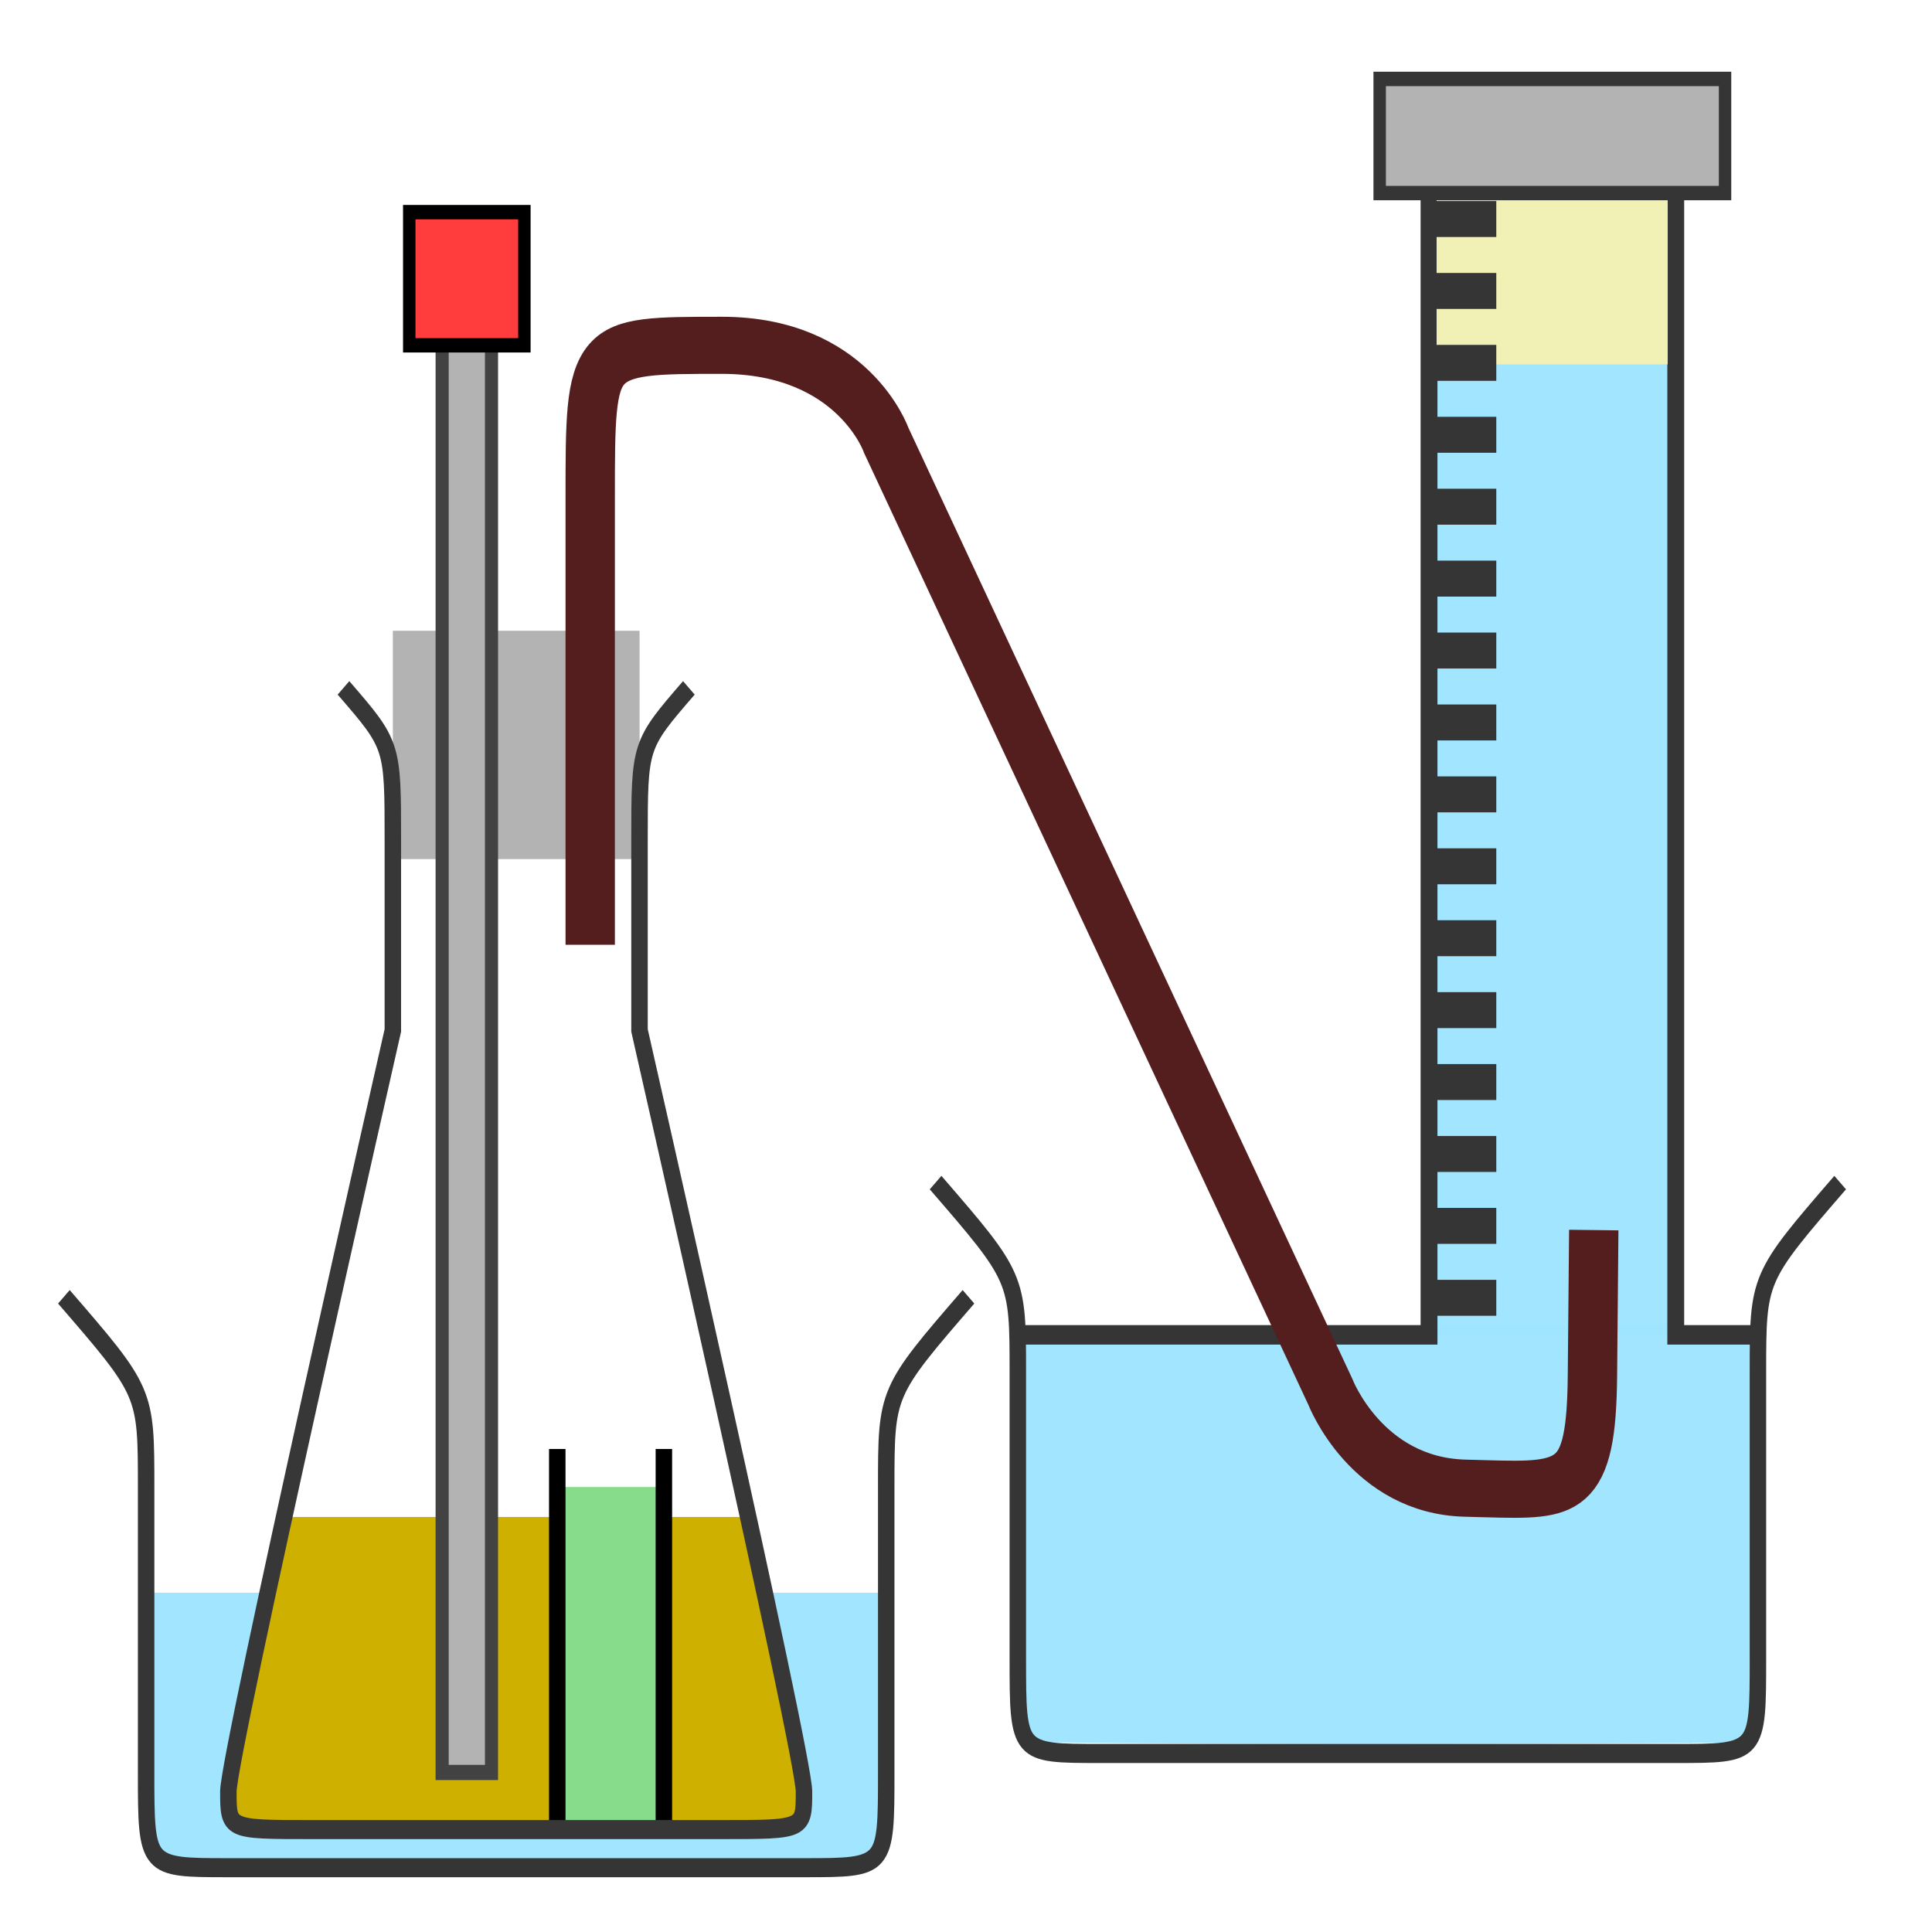 <?xml version="1.0" encoding="UTF-8" standalone="no"?>
<svg
   xmlns:dc="http://purl.org/dc/elements/1.1/"
   xmlns:cc="http://creativecommons.org/ns#"
   xmlns:rdf="http://www.w3.org/1999/02/22-rdf-syntax-ns#"
   xmlns:svg="http://www.w3.org/2000/svg"
   xmlns="http://www.w3.org/2000/svg"
   width="40mm"
   height="40mm"
   viewBox="0 0 40 40"
   version="1.1"
   id="svg3150">
  <defs
     id="defs3144" />
  <g
     transform="matrix(1.287,0,0,1.489,-0.38,-18.923)"
     id="g4815">
    <path
       style="fill:#a0e5ff;fill-opacity:0.987;stroke:none;stroke-width:0.032;stroke-linecap:round;stroke-linejoin:miter;stroke-miterlimit:4;stroke-dasharray:none;stroke-dashoffset:0;stroke-opacity:1;paint-order:fill markers stroke"
       d="m 17.236,36.936 c -0.582,0.128 -0.584,-0.825 -0.562,-1.434 -0.009,-1.45 -0.004,-2.9 -0.006,-4.35 3.969,0 7.937,0 11.906,0 -0.008,1.72 0.02,3.441 -0.025,5.159 -0.024,0.812 -0.684,0.594 -1.048,0.634 -3.422,0.014 -6.844,0.025 -10.266,-0.009 z"
       id="path4730-6" />
    <rect
       style="fill:#b3b3b3;fill-opacity:1;stroke:none;stroke-width:0.4;stroke-linecap:round;stroke-linejoin:miter;stroke-miterlimit:4;stroke-dasharray:none;stroke-dashoffset:0;stroke-opacity:1;paint-order:fill markers stroke"
       id="rect4752"
       width="3.969"
       height="3.175"
       x="6.615"
       y="21.479" />
    <path
       style="fill:#a0e5ff;fill-opacity:0.987;stroke:none;stroke-width:0.026;stroke-linecap:round;stroke-linejoin:miter;stroke-miterlimit:4;stroke-dasharray:none;stroke-dashoffset:0;stroke-opacity:1;paint-order:fill markers stroke"
       d="m 3.213,38.677 c -0.582,0.085 -0.584,-0.545 -0.562,-0.948 -0.009,-0.958 -0.004,-1.917 -0.006,-2.875 3.969,0 7.937,0 11.906,0 -0.008,1.137 0.02,2.275 -0.025,3.41 -0.024,0.537 -0.684,0.392 -1.048,0.419 -3.422,0.009 -6.844,0.016 -10.266,-0.006 z"
       id="path4730" />
    <path
       style="fill:#ceb000;fill-opacity:1;stroke:none;stroke-width:0.037;stroke-linecap:round;stroke-linejoin:miter;stroke-miterlimit:4;stroke-dasharray:none;stroke-dashoffset:0;stroke-opacity:1;paint-order:fill markers stroke"
       d="M 4.324,38.147 C 3.83,38.218 3.998,37.629 4.06,37.345 4.324,36.158 4.623,34.98 4.919,33.801 c 2.473,0 4.946,0 7.419,0 0.301,1.246 0.637,2.484 0.891,3.741 0.096,0.297 0.063,0.681 -0.342,0.606 -2.785,0.028 -5.571,0.02 -8.356,0.004 -0.069,-0.001 -0.138,-0.002 -0.207,-0.005 z"
       id="path4723" />
    <rect
       style="fill:#86dc8b;fill-opacity:1;stroke:none;stroke-width:0.4;stroke-linecap:round;stroke-linejoin:miter;stroke-miterlimit:4;stroke-dasharray:none;stroke-dashoffset:0;stroke-opacity:1;paint-order:fill markers stroke"
       id="rect4750"
       width="1.715"
       height="4.763"
       x="9.26"
       y="33.385" />
    <path
       style="fill:none;stroke:#353535;stroke-width:0.265px;stroke-linecap:butt;stroke-linejoin:miter;stroke-opacity:1"
       d="m 1.323,30.74 c 1.323,1.323 1.323,1.323 1.323,2.646 0,1.323 0,2.646 0,3.969 0,1.323 0,1.323 1.323,1.323 1.323,0 7.938,0 9.26,0 1.323,0 1.323,0 1.323,-1.323 0,-1.323 0,-2.646 0,-3.969 0,-1.323 0,-1.323 1.323,-2.646"
       id="path4695" />
    <path
       style="fill:none;stroke:#000000;stroke-width:0.265px;stroke-linecap:butt;stroke-linejoin:miter;stroke-opacity:1"
       d="M 10.975,38.148 V 32.856"
       id="path4733-4" />
    <path
       style="fill:none;stroke:#000000;stroke-width:0.265px;stroke-linecap:butt;stroke-linejoin:miter;stroke-opacity:1"
       d="M 9.26,38.148 V 32.856"
       id="path4733" />
    <path
       id="path4714"
       style="fill:none;stroke:#373737;stroke-width:0.265px;stroke-linecap:butt;stroke-linejoin:miter;stroke-opacity:1"
       d="M 5.292,38.148 H 11.906 m 0,0 c 1.323,0 1.323,0 1.323,-0.529 0,-0.529 -2.646,-10.583 -2.646,-10.583 0,0 0,-1.323 0,-2.646 0,-1.323 0,-1.323 0.794,-2.117 m -6.085,15.875 c -1.323,0 -1.323,0 -1.323,-0.529 0,-0.529 2.646,-10.583 2.646,-10.583 0,0 0,-1.323 0,-2.646 0,-1.323 0,-1.323 -0.794,-2.117" />
    <rect
       style="fill:#b3b3b3;fill-opacity:1;stroke:#424242;stroke-width:0.211;stroke-linecap:round;stroke-linejoin:miter;stroke-miterlimit:4;stroke-dasharray:none;stroke-dashoffset:0;stroke-opacity:1;paint-order:fill markers stroke"
       id="rect4754"
       width="0.794"
       height="20.637"
       x="7.408"
       y="16.717" />
    <rect
       style="fill:#ff3d3d;fill-opacity:1;stroke:#000000;stroke-width:0.2;stroke-linecap:round;stroke-linejoin:miter;stroke-miterlimit:4;stroke-dasharray:none;stroke-dashoffset:0;stroke-opacity:1;paint-order:fill markers stroke"
       id="rect4756"
       width="1.852"
       height="1.852"
       x="6.879"
       y="15.658" />
    <path
       style="fill:none;stroke:#353535;stroke-width:0.265px;stroke-linecap:butt;stroke-linejoin:miter;stroke-opacity:1"
       d="m 15.346,29.152 c 1.323,1.323 1.323,1.323 1.323,2.646 0,1.323 0,2.646 0,3.969 0,1.323 0,1.323 1.323,1.323 1.323,0 7.938,0 9.26,0 1.323,0 1.323,0 1.323,-1.323 0,-1.323 0,-2.646 0,-3.969 0,-1.323 0,-1.323 1.323,-2.646"
       id="path4695-0" />
    <path
       style="fill:#a0e5ff;fill-opacity:0.987;stroke:#353535;stroke-width:0.271px;stroke-linecap:butt;stroke-linejoin:miter;stroke-opacity:1"
       d="m 16.669,31.269 h 6.615 V 14.6 h 3.969 V 31.269 H 28.575"
       id="path4788" />
    <rect
       style="fill:#f1f1b6;fill-opacity:1;stroke:none;stroke-width:0.194;stroke-linecap:round;stroke-linejoin:miter;stroke-miterlimit:4;stroke-dasharray:none;stroke-dashoffset:0;stroke-opacity:1;paint-order:fill markers stroke"
       id="rect4790"
       width="3.717"
       height="3.175"
       x="23.406"
       y="14.6" />
    <rect
       style="fill:#b3b3b3;fill-opacity:1;stroke:#353535;stroke-width:0.2;stroke-linecap:round;stroke-linejoin:miter;stroke-miterlimit:4;stroke-dasharray:none;stroke-dashoffset:0;stroke-opacity:1;paint-order:fill markers stroke"
       id="rect4792"
       width="5.556"
       height="1.587"
       x="22.49"
       y="13.806" />
    <path
       style="fill:none;stroke:#353535;stroke-width:1;stroke-linecap:butt;stroke-linejoin:miter;stroke-miterlimit:6;stroke-dasharray:0.5, 0.5;stroke-dashoffset:0;stroke-opacity:1"
       d="M 23.866,31.004 V 15.394"
       id="path4794" />
    <path
       style="fill:none;stroke:#551e1e;stroke-width:0.794;stroke-linecap:square;stroke-linejoin:miter;stroke-miterlimit:4;stroke-dasharray:none;stroke-opacity:1"
       d="m 9.79,25.448 v -5.821 c 0,-2.117 0,-2.117 2.117,-2.117 2.117,0 2.646,1.323 2.646,1.323 l 7.144,13.229 c 0,0 0.579,1.302 2.166,1.339 l 0.347,0.008 c 1.337,0.032 1.687,0.024 1.703,-1.579 l 0.017,-1.621"
       id="path4796" />
  </g>
</svg>

